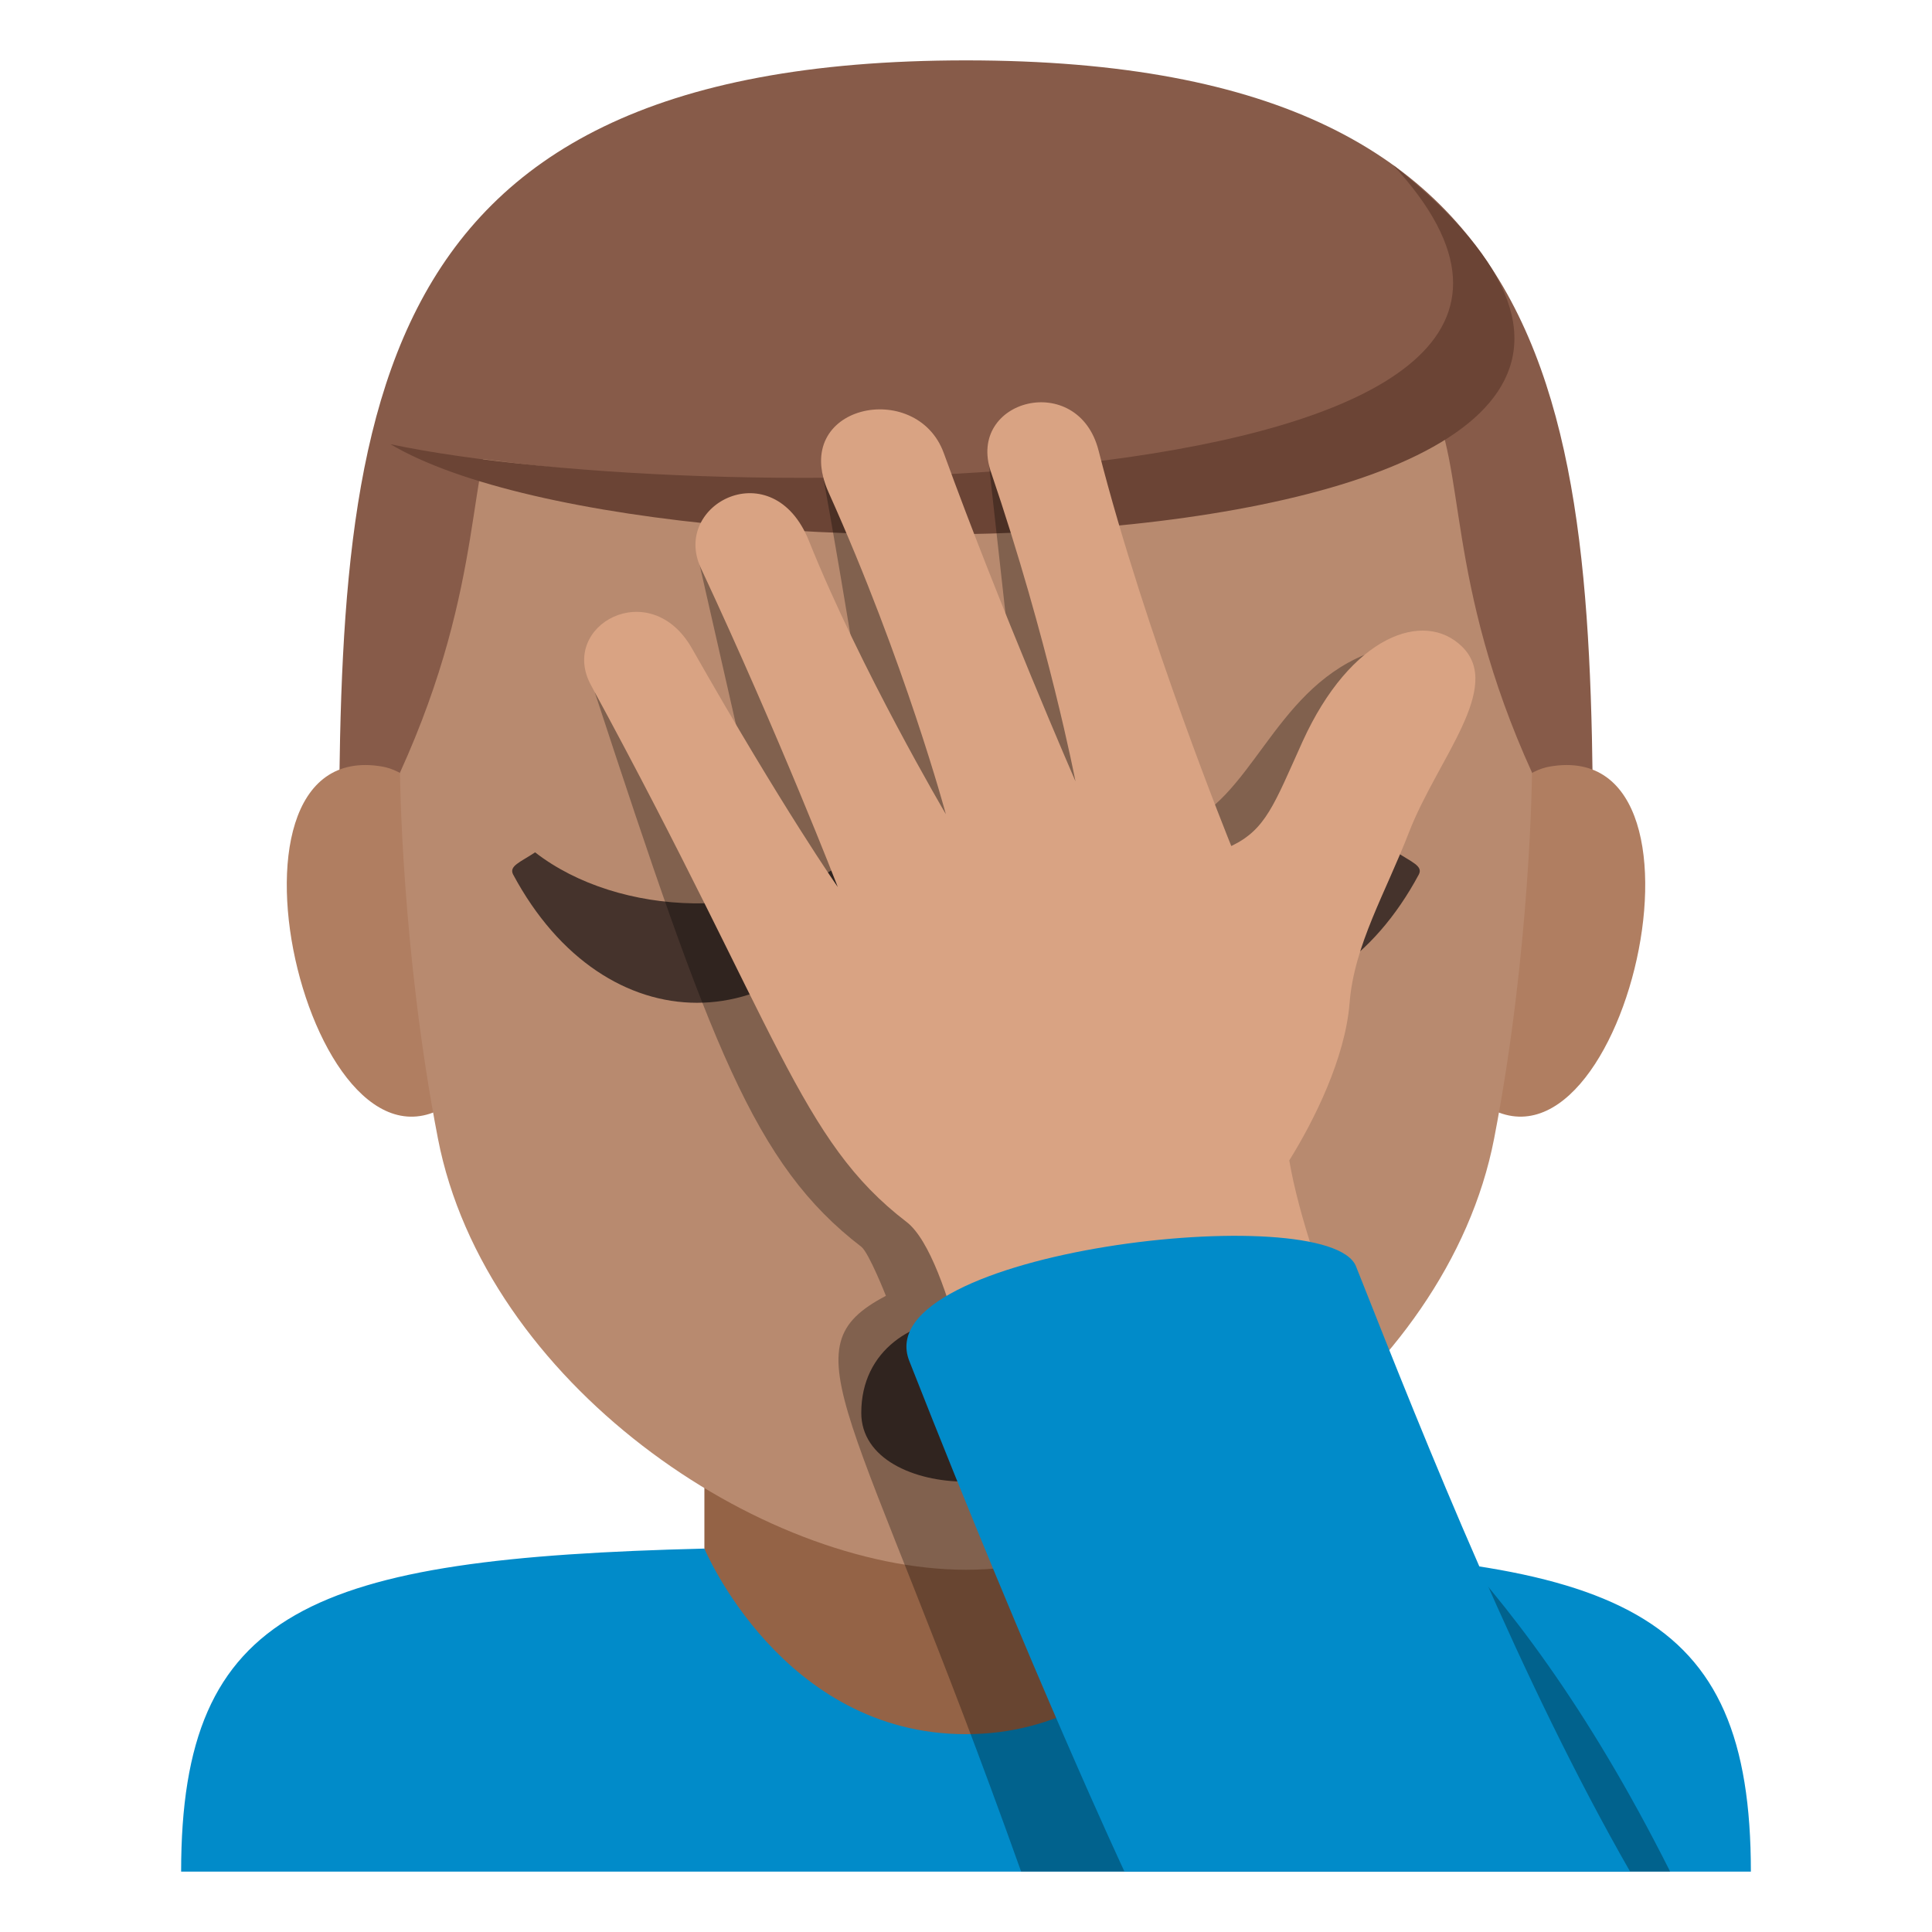 <?xml version="1.0" encoding="utf-8"?>
<!-- Generator: Adobe Illustrator 15.0.0, SVG Export Plug-In . SVG Version: 6.00 Build 0)  -->
<!DOCTYPE svg PUBLIC "-//W3C//DTD SVG 1.1//EN" "http://www.w3.org/Graphics/SVG/1.1/DTD/svg11.dtd">
<svg version="1.1" id="Layer_1" xmlns="http://www.w3.org/2000/svg" xmlns:xlink="http://www.w3.org/1999/xlink" x="0px" y="0px"
	 width="64px" height="64px" viewBox="0 0 64 64" enable-background="new 0 0 64 64" xml:space="preserve">
<rect x="23.334" y="44.857" fill="#946346" width="17.332" height="15"/>
<path fill="#018BC9" d="M40.666,51.285c0,0.002-2.566,6.16-8.668,6.162c-6.096,0.002-8.664-6.15-8.664-6.148
	C10.314,51.619,6,53.279,6,62h52C58,53.279,53.68,51.607,40.666,51.285z"/>
<path fill="#875B49" d="M32,2C11.23,2,11.225,14.5,11.225,30.125h41.551C52.775,14.5,52.77,2,32,2z"/>
<path fill="#B07E61" d="M15.35,36.201c2.25-2.096,0.207-10.313-2.695-10.809C6.455,24.336,10.494,40.721,15.35,36.201z"/>
<path fill="#B07E61" d="M48.65,36.201c-2.25-2.096-0.207-10.313,2.695-10.809C57.545,24.336,53.508,40.719,48.65,36.201z"/>
<path fill="#B88A6F" d="M32,10.334c-21.699,0-12.955,2.514-18.75,15.26c0,0,0.043,5.846,1.256,12.116C16.07,45.794,25.166,52,32,52
	s15.932-6.206,17.496-14.29c1.213-6.271,1.254-12.116,1.254-12.116C44.957,12.848,53.701,10.334,32,10.334z"/>
<path fill="#875B49" d="M48.592,8.421c7.738,10.613-28.184,7.843-35.656,6.294C12.936,14.716,23.91-0.251,48.592,8.421z"/>
<path fill="#6B4435" d="M12.936,14.716c10.73,2.258,43.541,1.946,33.215-9.247C62.986,18.901,22.021,20.099,12.936,14.716z"/>
<path fill="#946346" d="M27.775,37.709c1.379,3.328,7.064,3.359,8.449,0H27.775z"/>
<path fill="#45332C" d="M34.818,28.969c3.035,5.668,9.146,5.664,12.182,0c0.15-0.283-0.244-0.412-0.727-0.736
	c-3.043,2.365-7.967,2.146-10.729,0.002C35.064,28.557,34.67,28.686,34.818,28.969z"/>
<path fill="#45332C" d="M16.998,28.969c3.037,5.668,9.146,5.664,12.184,0c0.148-0.283-0.246-0.412-0.729-0.736
	c-3.041,2.365-7.965,2.146-10.727,0.002C17.244,28.557,16.85,28.686,16.998,28.969z"/>
<path fill="#45332C" d="M35.469,46.803c0,3.039-6.938,3.039-6.938,0C28.531,42.623,35.469,42.623,35.469,46.803z"/>
<path opacity="0.3" d="M45.205,21.691c-3.066,1.267-3.754,4.86-6.164,5.698c0,0-5.725-14.055-6.281-11.994
	c0.441,4,0.91,8.156,0.91,8.156s-4.775-9.172-6.461-8.089c0.814,4.427,1.836,10.995,1.836,10.995s-4.855-9.603-5.955-8.125
	c0.895,3.918,2.486,10.938,2.486,10.938s-4.68-7.636-5.871-6.331c3.83,11.675,5.279,15.642,8.826,18.361
	c0.25,0.191,0.816,1.626,0.816,1.626c-3.357,1.769-1.094,3.447,4.479,19.072L55.326,62C44.139,39.739,35.469,52.927,45.205,21.691z"
	/>
<path fill="#D9A383" d="M46.143,48.075c0,0-2.809-5.94-3.434-9.635c0.818-1.315,1.852-3.38,1.998-5.216
	c0.152-1.922,1.195-3.653,1.971-5.662c0.939-2.417,3.133-4.798,1.752-6.144c-1.256-1.23-3.684-0.365-5.281,3.146
	c-0.945,2.093-1.213,2.913-2.361,3.462c0,0-2.838-6.986-4.396-13.1c-0.678-2.665-4.389-1.703-3.566,0.708
	c1.906,5.594,2.801,10.25,2.801,10.25s-2.5-5.745-4.363-10.875c-0.9-2.477-5.123-1.602-3.816,1.302
	c2.535,5.636,3.885,10.66,3.885,10.66s-2.818-4.774-4.537-9.056c-1.191-2.966-4.57-1.219-3.578,0.905
	c2.641,5.658,4.535,10.564,4.535,10.564s-1.777-2.531-4.832-7.906c-1.385-2.435-4.42-0.758-3.344,1.219
	c6.25,11.5,6.906,15.063,10.453,17.781c1.518,1.163,2.555,7.597,2.555,7.597H46.143z"/>
<path fill="#018BC9" d="M30.121,45.083c-1.432-3.646,13.9-5.399,14.799-3.132C47.334,48.053,50.375,55.677,54,62H37.25
	C37.25,62,34.309,55.73,30.121,45.083z"/>
</svg>

